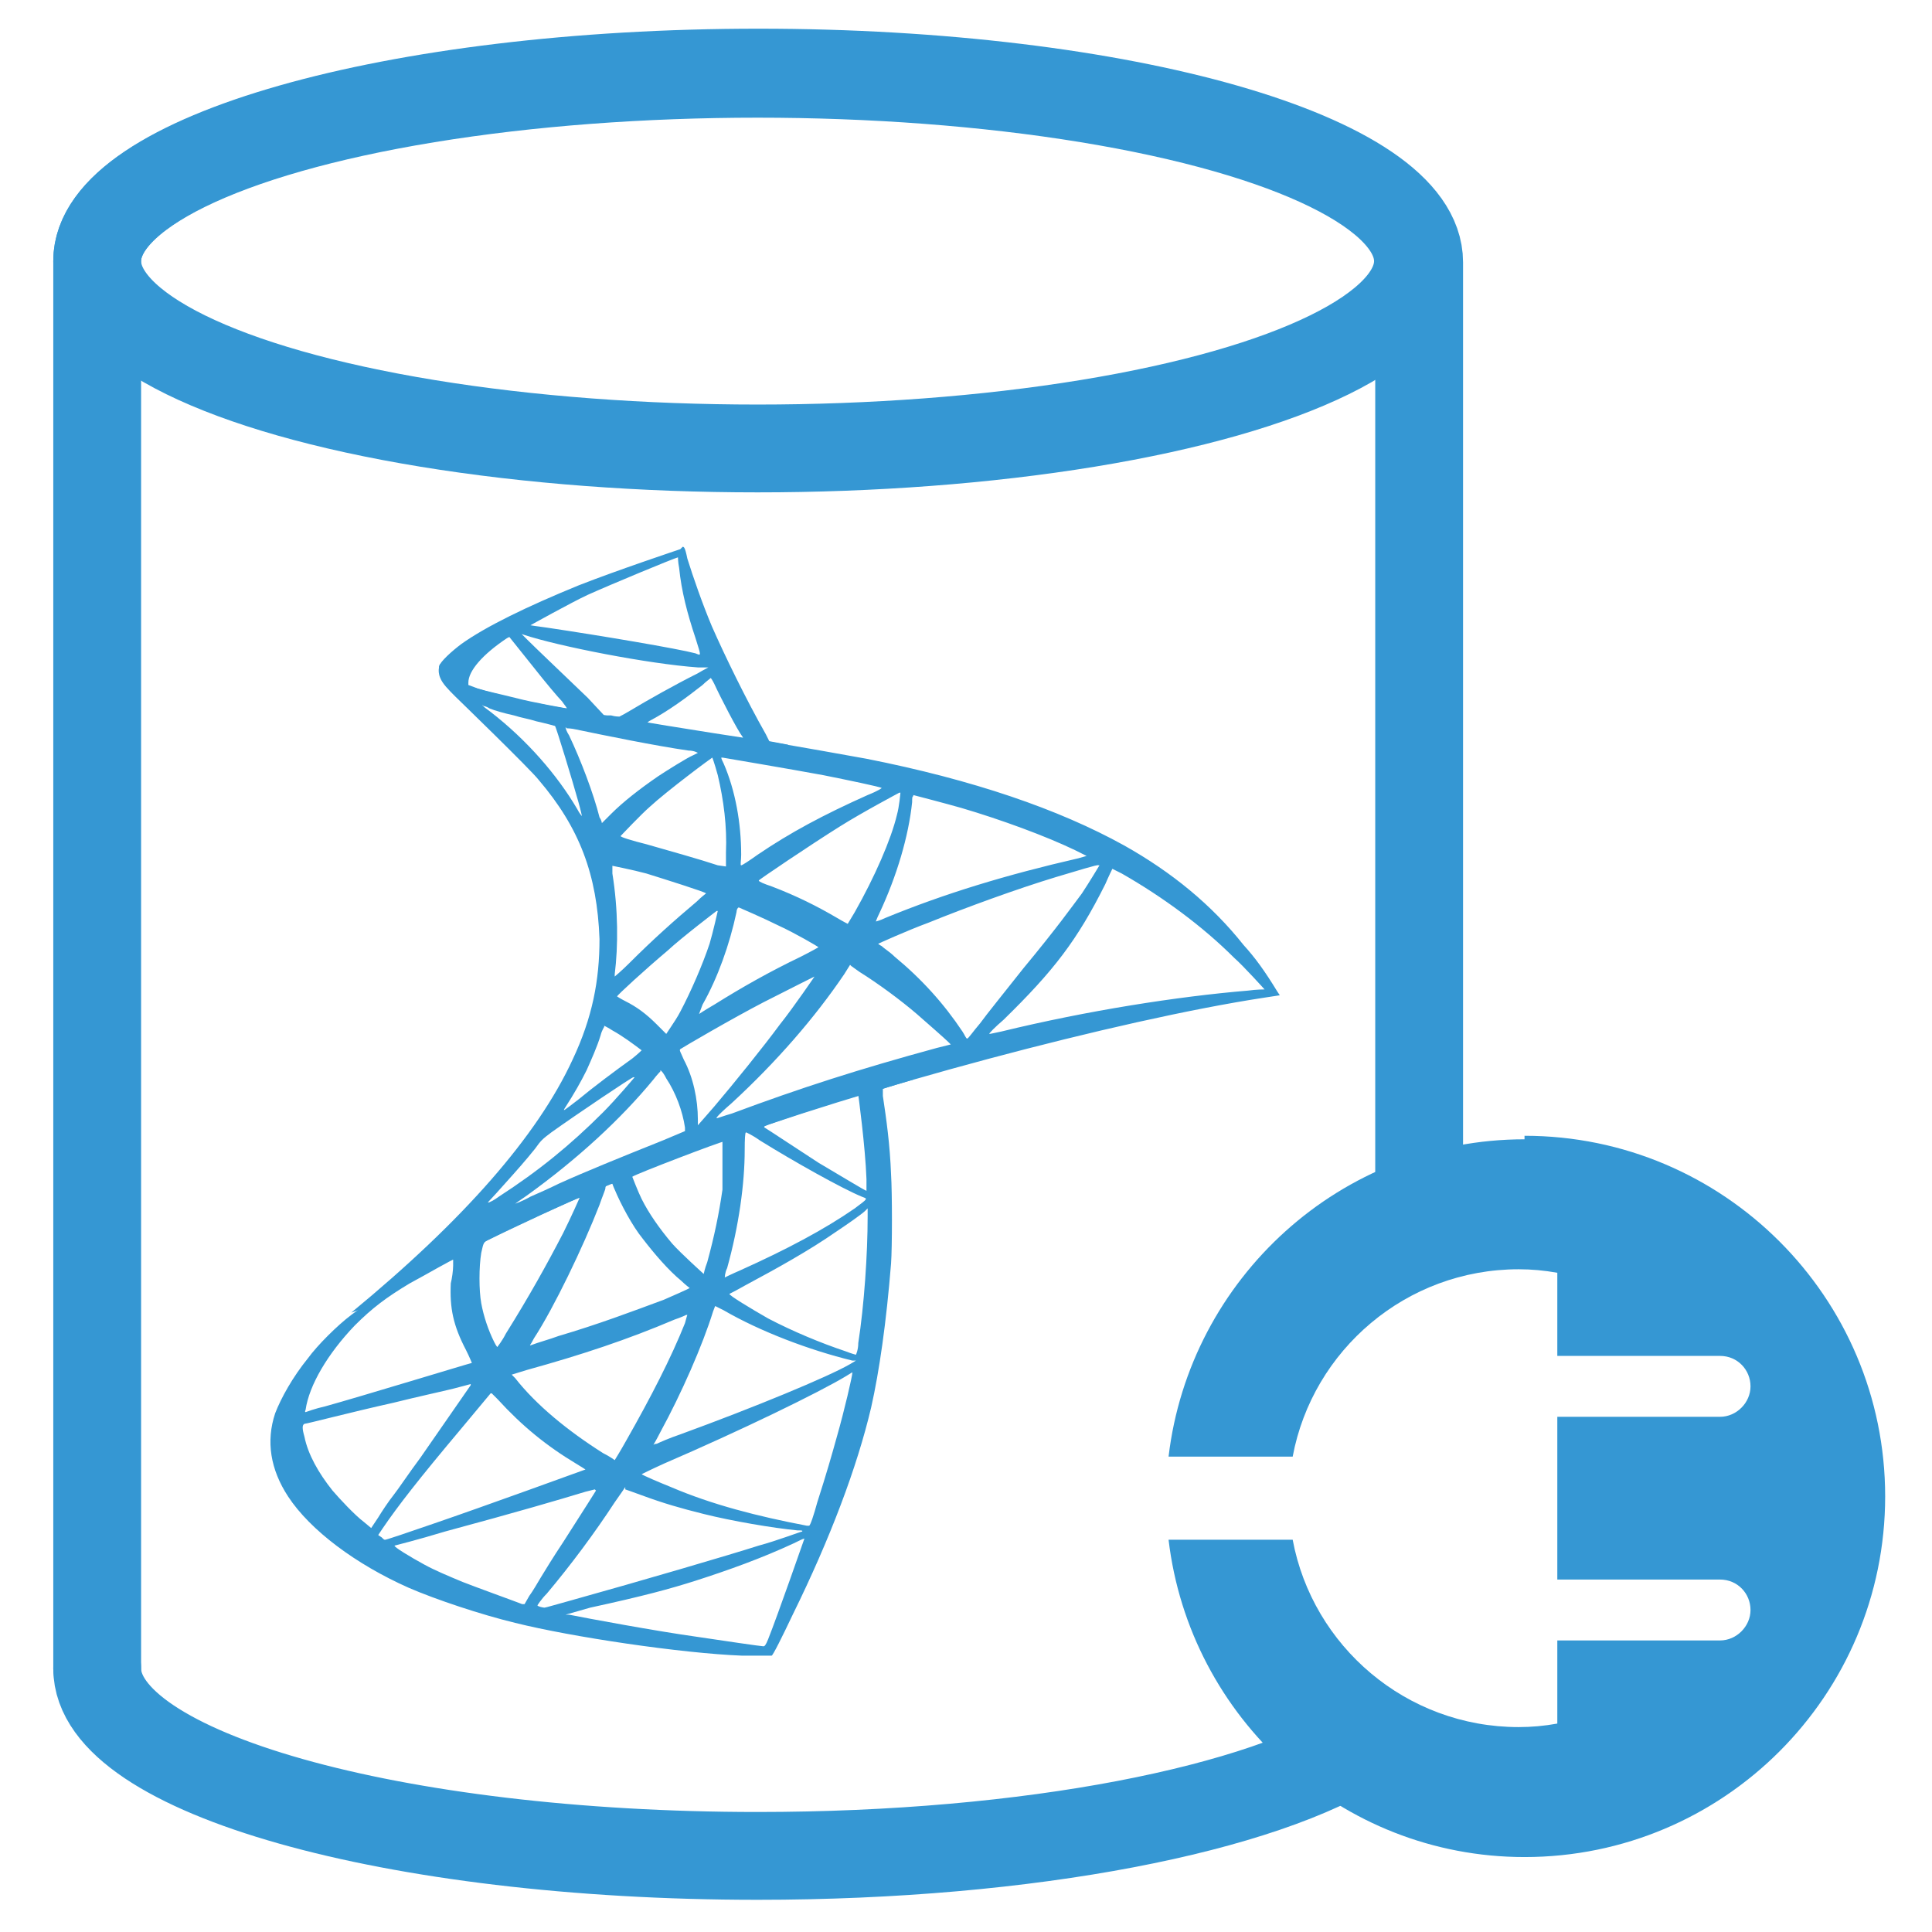 <?xml version="1.0" encoding="UTF-8"?><svg xmlns="http://www.w3.org/2000/svg" viewBox="0 0 16.5 16.5"><defs><style>.cls-1{fill:#3597d3;}.cls-2{fill:none;stroke:#3597d3;stroke-linecap:round;stroke-linejoin:round;stroke-width:.75px;}</style></defs><g id="Layer_3"><path class="cls-1" d="M13.02,9.73c-1.57,0-2.86,1.19-3.04,2.71h1.06c.17-.91.97-1.6,1.93-1.6.11,0,.22.01.33.03v.71h1.39c.15,0,.26.12.26.26s-.12.26-.26.26h-1.39v1.39h1.39c.15,0,.26.12.26.26s-.12.26-.26.26h-1.39v.71c-.11.02-.22.03-.33.03-.96,0-1.76-.69-1.93-1.6h-1.06c.18,1.52,1.47,2.71,3.04,2.71,1.7,0,3.08-1.38,3.08-3.08s-1.38-3.08-3.08-3.08Z"/><path class="cls-2" d="M12.12,10.45V2.24h0c0-.9-2.53-1.62-5.64-1.62S.83,1.34.83,2.23h0v12.02"/><path class="cls-2" d="M.83,14.25h0c0,.89,2.53,1.6,5.64,1.6,2.33,0,4.32-.4,5.19-.97"/><ellipse class="cls-2" cx="6.47" cy="2.23" rx="5.64" ry="1.6"/></g><g id="Layer_2"><path class="cls-1" d="M7.76,9.1l-1.89.62-1.65.73-.46.12c-.12.11-.24.22-.37.34-.15.13-.28.24-.39.32-.12.09-.29.26-.37.37-.13.16-.23.34-.28.47-.08.24-.04.48.11.71.19.29.58.58,1.03.78.23.1.62.23.91.3.48.12,1.42.26,1.94.28.1,0,.24,0,.25,0,.01,0,.09-.16.18-.35.32-.65.55-1.26.67-1.77.07-.31.13-.73.17-1.23.01-.14.01-.6,0-.76-.01-.26-.04-.47-.07-.67,0-.03,0-.06,0-.06,0,0,.02-.01.26-.08l-.05-.11h0s0,0,0,0h0ZM7.33,9.35s.06.44.07.72c0,.06,0,.1,0,.1-.01,0-.24-.14-.41-.24-.14-.09-.41-.27-.46-.3-.01-.01-.01-.01.1-.05.2-.07.67-.22.69-.22ZM6.37,9.67s.05.02.12.07c.29.18.7.41.87.48.05.02.06.01-.06.1-.26.18-.58.35-.98.53-.07.03-.13.06-.13.06,0,0,0-.04.02-.08.1-.36.15-.72.15-1.01q0-.14.01-.15s0,0,0,0h0ZM6.17,9.74s0,.33,0,.42c-.03.21-.07.4-.13.62-.02.05-.03.1-.03.1,0,0-.2-.18-.27-.26-.11-.13-.2-.26-.26-.38-.03-.06-.08-.19-.08-.19.02-.02.78-.31.78-.3h0ZM5.23,10.11s0,0,0,0c0,0,.01.03.02.05.05.12.15.31.24.42.1.13.22.27.33.36.03.03.07.06.07.06,0,0,.01,0-.22.1-.27.1-.56.21-.9.31-.08.03-.16.05-.24.08-.01,0,0,0,.03-.06.17-.26.42-.78.56-1.14.02-.06.05-.13.05-.14,0-.02.01-.03.03-.04.01,0,.02,0,.02,0h0ZM4.95,10.23s-.07.16-.14.3c-.14.27-.29.54-.49.86-.03.06-.07.11-.07.11,0,.01-.01,0-.03-.04-.05-.1-.09-.22-.11-.33-.02-.11-.02-.31,0-.43.02-.09.02-.09.06-.11.18-.09.78-.37.78-.36h0ZM7.41,10.33v.06c0,.32-.03.76-.08,1.08,0,.06-.02.1-.02.1,0,0-.04-.01-.09-.03-.21-.07-.45-.17-.66-.28-.14-.08-.34-.2-.33-.21,0,0,.06-.03.13-.07.28-.15.55-.3.78-.46.09-.06.22-.15.25-.18l.02-.02h0ZM3.87,10.75s0,.01,0,.06c0,.04-.01.11-.02.15-.01.21.02.36.13.57.03.06.05.11.05.11-.01,0-.96.29-1.25.37-.09.02-.17.05-.17.05,0,0-.01,0,0-.02.03-.21.19-.48.42-.72.15-.15.27-.24.47-.36.15-.08.37-.21.39-.21,0,0,0,0,0,0h0ZM6.1,11.15s.04.02.08.04c.31.18.73.34,1.1.43h.03s-.05.03-.05.03c-.19.11-.82.37-1.45.6-.09.03-.18.07-.2.08-.02,0-.03.01-.03.01s.03-.05.06-.11c.18-.33.36-.74.45-1.03.01-.03.02-.05.02-.05h0ZM5.87,11.23s-.01.03-.02.07c-.12.3-.29.63-.5,1-.05.09-.1.17-.1.17s-.04-.03-.1-.06c-.3-.19-.57-.41-.75-.64l-.03-.03.13-.04c.47-.13.86-.26,1.26-.43.06-.02.1-.04.1-.04ZM7.28,11.72s0,0,0,0c0,.03-.07.33-.13.54-.05.18-.09.32-.17.57-.03.11-.06.2-.07.2s-.01,0-.02,0c-.42-.08-.81-.18-1.16-.33-.1-.04-.24-.1-.25-.11,0,0,.08-.04.19-.09.65-.28,1.33-.61,1.56-.75.03-.02.05-.03.05-.03h0ZM4.02,11.83s-.18.26-.43.62c-.09.12-.19.27-.23.32-.04.05-.1.14-.13.19l-.06.09-.06-.05c-.08-.06-.21-.2-.27-.27-.12-.15-.21-.31-.24-.46-.02-.07-.02-.1,0-.11.02,0,.4-.1.76-.18.2-.05.43-.1.51-.12.08-.02.15-.04.15-.04h0ZM4.2,11.9l.05.05c.21.23.42.4.67.55.05.03.08.05.08.05,0,0-.88.32-1.29.46-.23.08-.41.14-.42.14s-.01,0-.03-.02l-.03-.02.04-.06c.13-.19.3-.41.67-.85l.25-.3h0ZM5.34,12.72s.06.02.14.05c.19.07.33.11.53.16.24.06.59.12.8.14.03,0,.05,0,.04.01-.01,0-.22.08-.37.12-.25.08-1,.3-1.61.47-.11.03-.21.06-.22.06-.01,0-.06-.01-.06-.02,0,0,.03-.05.08-.1.21-.25.41-.52.58-.78.05-.07.09-.13.09-.13h0ZM5.09,12.73s-.1.16-.28.44c-.08.12-.16.25-.19.3-.03.05-.07.12-.1.16l-.04.07h-.02c-.05-.02-.41-.15-.51-.19-.12-.05-.24-.1-.33-.15-.11-.06-.26-.15-.25-.16,0,0,.2-.05.43-.12.63-.17.97-.27,1.2-.34.04-.01.08-.02.08-.02h0ZM6.87,13.14h0s-.23.66-.31.86c-.02.05-.03.06-.04.06-.02,0-.36-.05-.56-.08-.36-.05-.95-.16-1.1-.19h-.03s.21-.06.21-.06c.46-.1.68-.16.9-.23.28-.09.56-.19.84-.32.04-.02.08-.04.09-.04h0Z"/><path class="cls-1" d="M5.81,4.69s-.54.18-.87.31c-.44.18-.79.35-1,.5-.08.06-.18.15-.19.19,0,.01,0,.03,0,.05l.19.18.46.15,1.09.19,1.24.21v-.11s0,0,0,0l-.16-.03-.03-.06c-.17-.3-.35-.67-.46-.92-.08-.19-.16-.42-.21-.58-.02-.1-.03-.1-.04-.1h0s0,0,0,0h0ZM5.79,4.76h0s0,.04.01.09c.02.2.07.39.14.6.05.16.05.15,0,.13-.15-.04-.8-.15-1.27-.22-.08-.01-.14-.02-.14-.02,0,0,.34-.19.49-.26.2-.09.73-.31.77-.32ZM4.41,5.4l.06.02c.3.1,1.07.25,1.49.28.05,0,.09,0,.09,0,0,0-.04.02-.09.05-.2.1-.43.23-.58.32-.05.03-.09.05-.09.05s-.04,0-.07-.01h-.06s-.14-.15-.14-.15c-.25-.24-.45-.43-.52-.5l-.07-.07ZM4.35,5.44l.2.25c.11.14.22.27.25.3.02.03.04.05.04.06,0,0-.29-.05-.44-.09-.16-.04-.22-.05-.32-.08l-.08-.03v-.02c0-.1.12-.24.33-.38,0,0,.02-.01.02-.01ZM6.07,5.79s.01.01.03.05c.05.11.2.4.24.45.01.02.03.02-.17-.01-.48-.08-.64-.1-.64-.11,0,0,.01-.01.03-.02.15-.08.3-.19.44-.3.03-.03.06-.05.07-.06,0,0,0,0,0,0Z"/><path class="cls-1" d="M3.76,5.67s-.03.05,0,.12c.02.05.07.1.13.16,0,0,.64.62.71.71.35.41.5.81.52,1.36,0,.35-.06.67-.23,1.03-.3.65-.93,1.37-1.89,2.16l.14-.05c.09-.07.22-.14.51-.3.67-.37,1.43-.71,2.36-1.06,1.34-.5,3.54-1.09,4.79-1.28l.13-.02-.02-.03c-.11-.18-.19-.29-.29-.4-.27-.34-.61-.62-1.02-.85-.56-.31-1.29-.56-2.2-.74-.17-.03-.55-.1-.86-.15-.66-.1-1.08-.17-1.54-.25-.17-.03-.42-.07-.58-.11-.09-.02-.25-.06-.38-.1-.1-.04-.25-.08-.28-.2h0ZM4.13,6.03s.02,0,.05.02c.05.02.12.04.21.06.06.02.13.03.19.05.09.02.16.04.16.04.01.01.15.47.2.65.02.07.03.12.03.12,0,0-.02-.02-.04-.06-.17-.29-.43-.59-.74-.83-.04-.03-.07-.05-.07-.06ZM4.84,6.22s.04,0,.08.01c.24.05.68.14.96.18.05,0,.08.02.08.02s-.02.01-.04.02c-.05.02-.24.14-.3.18-.16.11-.3.22-.4.32-.04.04-.08.08-.08.08,0,0,0-.02-.02-.05-.05-.2-.16-.49-.26-.7-.02-.03-.03-.06-.03-.07,0,0,0,0,0,0h0ZM6.08,6.46s.02.05.05.16c.05.21.08.44.07.66,0,.06,0,.12,0,.12h0s-.07-.01-.07-.01c-.15-.05-.4-.12-.61-.18-.12-.03-.22-.06-.22-.07,0,0,.18-.19.25-.25.14-.13.54-.43.55-.43h0ZM6.17,6.47s.59.1.86.15c.2.04.49.1.5.11,0,0-.02.02-.12.06-.38.17-.66.32-.94.51-.07.05-.13.09-.14.09s0-.04,0-.09c0-.27-.05-.55-.15-.78-.01-.02-.02-.04-.02-.05ZM7.69,6.77s-.01.12-.03.19c-.05.21-.19.53-.36.83-.03.05-.06.1-.06.1,0,0-.04-.02-.09-.05-.17-.1-.35-.19-.56-.27-.06-.02-.11-.04-.11-.05-.01,0,.45-.31.69-.46.19-.12.51-.29.51-.29ZM7.8,6.79s.27.07.41.11c.34.1.72.24.97.36l.1.05-.07.02c-.61.14-1.14.3-1.65.51-.04.02-.08.03-.08.03s.01-.03.03-.07c.15-.32.25-.66.28-.95,0-.03,0-.05.01-.05h0ZM5.21,7.39s.2.04.31.07c.16.05.51.16.51.17,0,0-.04.03-.08.07-.19.16-.37.32-.58.53-.06.06-.12.11-.12.11s0,0,0-.02c.03-.24.03-.55-.02-.86,0-.04,0-.07,0-.08ZM9.39,7.39s-.09.15-.15.24c-.09.12-.21.29-.5.64-.15.19-.32.4-.37.47-.06.07-.1.13-.11.13s-.02-.03-.04-.06c-.16-.24-.35-.45-.58-.64-.04-.04-.09-.07-.11-.09-.02-.01-.03-.02-.03-.02,0,0,.24-.11.43-.18.32-.13.76-.29,1.09-.39.17-.05.36-.11.36-.1h0ZM9.5,7.42s.04.02.08.04c.35.2.69.45.96.72.08.07.26.27.26.27,0,0-.07,0-.14.01-.6.05-1.37.17-2.11.35-.05.01-.09.02-.1.02s.05-.06.12-.12c.43-.42.63-.68.87-1.16.03-.07.06-.13.06-.13t0,0h0ZM6.31,7.75s.21.09.35.16c.13.06.32.17.33.18,0,0-.07.04-.15.08-.27.13-.5.26-.74.41-.07.04-.13.08-.13.08,0,0,0,0,.03-.08.13-.23.23-.51.29-.79,0-.02.01-.04.02-.04h0ZM6.13,7.78s-.04.18-.07.28c-.06.18-.16.41-.25.58-.02.04-.06.1-.08.13l-.04.06-.08-.08c-.09-.09-.17-.15-.27-.2-.04-.02-.07-.04-.07-.04,0-.01.24-.23.43-.39.13-.12.42-.34.42-.34h0ZM7.27,8.25l.07.05c.16.1.35.24.49.36.08.07.24.21.27.24l.02.02-.12.03c-.66.18-1.16.34-1.75.56-.07.02-.12.04-.13.04,0,0-.02,0,.13-.13.38-.35.71-.73.96-1.1l.05-.08h0ZM6.97,8.32s-.19.28-.31.43c-.14.19-.39.5-.56.7-.07.08-.13.15-.14.16,0,0,0-.02,0-.05,0-.17-.04-.36-.12-.51-.03-.07-.04-.08-.03-.09.03-.02.44-.26.71-.4.18-.09.45-.23.46-.23h0ZM5.16,8.76s.04.02.07.04c.09.05.17.11.25.17,0,0-.03.03-.08.07-.14.1-.34.25-.46.35-.13.1-.13.1-.12.08.09-.14.14-.23.19-.33.04-.09.09-.2.12-.3.01-.04.03-.07.03-.07h0ZM5.64,9.14s.02.01.05.07c.08.12.14.28.16.42v.03s-.19.08-.19.08c-.35.14-.67.27-.89.37-.06.03-.17.08-.24.11-.07.04-.13.06-.13.06s.04-.03.1-.07c.43-.31.8-.65,1.08-.99.03-.04.06-.07.06-.07h0s0,0,0,0ZM5.42,9.2s-.16.19-.27.3c-.28.28-.55.5-.89.72-.04.03-.08.05-.09.05-.01,0,0,0,.15-.17.09-.1.17-.19.25-.29.05-.07.06-.08.14-.14.21-.15.7-.48.7-.47Z"/></g></svg>